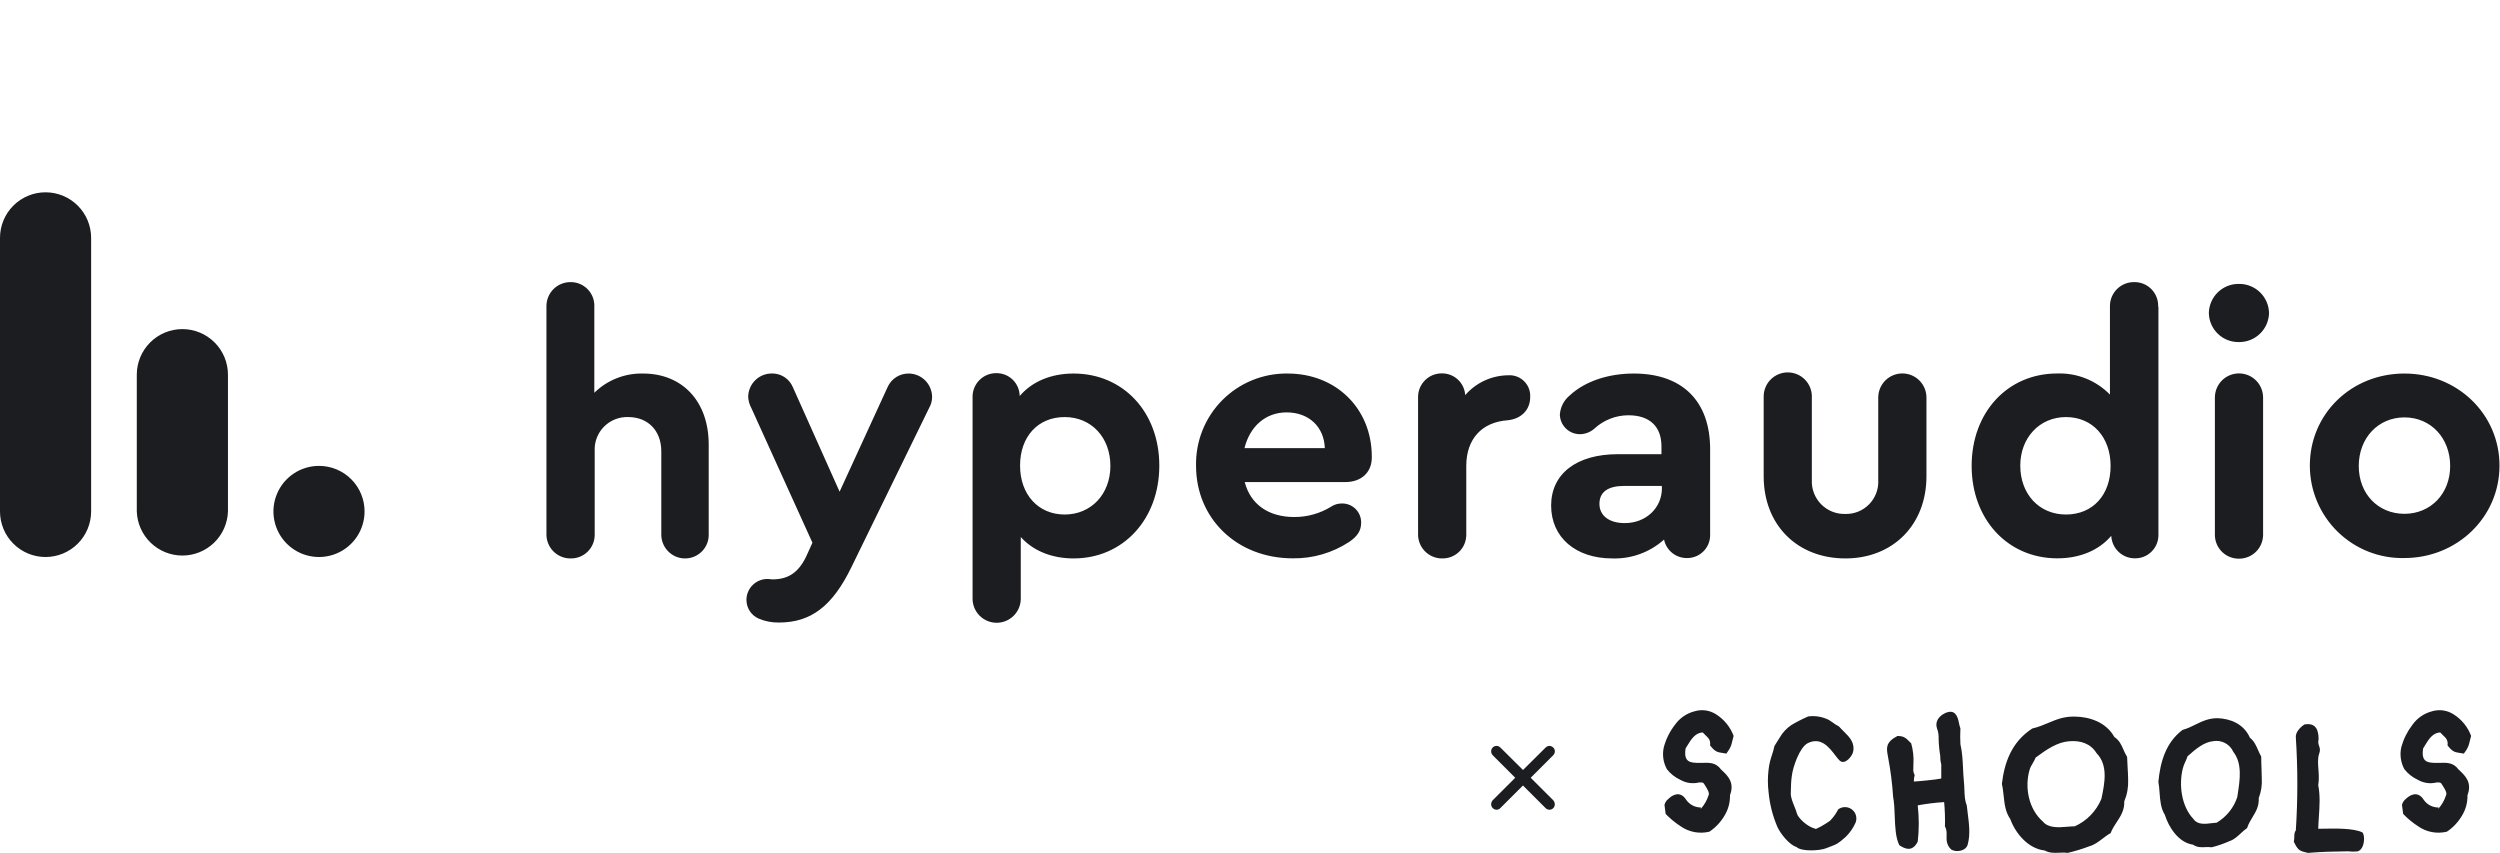 <svg width="806" height="275" viewBox="0 0 806 275" fill="none" xmlns="http://www.w3.org/2000/svg">
<rect x="0" y="0" width="806" height="275" fill="#808080" stroke="none"/>
<g clip-path="url(#clip0_26744_30290)">
<rect width="806" height="275" fill="white"/>
<path fill-rule="evenodd" clip-rule="evenodd" d="M14.69 62C12.76 61.998 10.849 62.377 9.066 63.114C7.283 63.852 5.663 64.934 4.298 66.298C2.934 67.663 1.852 69.283 1.114 71.066C0.377 72.849 -0.002 74.76 7.88823e-06 76.69V164.891C7.88823e-06 168.787 1.548 172.524 4.303 175.279C7.058 178.034 10.794 179.581 14.69 179.581C18.585 179.577 22.319 178.028 25.073 175.274C27.827 172.52 29.376 168.786 29.38 164.891V76.69C29.38 72.794 27.832 69.058 25.078 66.303C22.323 63.548 18.586 62 14.69 62ZM695.786 98.892C695.831 97.891 695.677 96.891 695.334 95.949C694.991 95.008 694.466 94.143 693.787 93.406C693.109 92.668 692.291 92.071 691.382 91.651C690.472 91.23 689.488 90.993 688.487 90.954H688.076C687.062 90.938 686.055 91.122 685.113 91.496C684.17 91.87 683.311 92.425 682.583 93.132C681.856 93.838 681.275 94.681 680.873 95.612C680.472 96.543 680.258 97.544 680.245 98.558V127.208C678.035 124.951 675.379 123.181 672.446 122.011C669.513 120.84 666.368 120.295 663.213 120.411C647.215 120.411 635.657 132.956 635.657 150.201C635.657 167.446 647.291 180.007 663.289 180.007C670.649 180.007 676.747 177.361 680.67 172.753C680.76 174.709 681.601 176.554 683.017 177.905C684.434 179.256 686.316 180.009 688.274 180.007C689.26 180.023 690.24 179.844 691.157 179.48C692.074 179.116 692.91 178.574 693.616 177.886C694.323 177.198 694.886 176.376 695.275 175.469C695.663 174.563 695.867 173.588 695.877 172.601V98.892H695.786ZM666.071 165.88C657.449 165.88 651.336 159.326 651.336 150.11C651.336 141.138 657.555 134.462 666.071 134.462C674.587 134.462 680.457 140.91 680.457 150.232C680.457 159.554 674.724 165.88 666.071 165.88ZM721.912 91.532C719.378 91.475 716.924 92.426 715.091 94.177C713.257 95.928 712.194 98.335 712.134 100.869V100.961C712.159 102.213 712.432 103.449 712.936 104.596C713.441 105.743 714.166 106.78 715.072 107.646C715.978 108.512 717.045 109.191 718.214 109.643C719.382 110.096 720.629 110.313 721.882 110.283C724.391 110.303 726.809 109.338 728.615 107.595C730.421 105.852 731.47 103.47 731.538 100.961C731.498 98.438 730.465 96.034 728.663 94.268C726.86 92.503 724.435 91.52 721.912 91.532ZM594.963 180.038C610.261 180.038 621.089 169.225 621.089 153.562V128.242C621.099 127.222 620.907 126.209 620.526 125.263C620.145 124.316 619.581 123.454 618.866 122.725C618.152 121.996 617.301 121.416 616.362 121.016C615.423 120.616 614.414 120.405 613.394 120.395C612.373 120.385 611.361 120.576 610.414 120.958C609.468 121.339 608.605 121.903 607.877 122.618C607.148 123.332 606.567 124.183 606.168 125.122C605.768 126.061 605.557 127.07 605.547 128.09V154.763C605.625 156.195 605.406 157.628 604.902 158.971C604.399 160.314 603.623 161.537 602.622 162.565C601.622 163.592 600.419 164.401 599.09 164.94C597.762 165.48 596.335 165.737 594.902 165.697C593.463 165.738 592.03 165.482 590.694 164.945C589.358 164.408 588.147 163.601 587.137 162.575C586.127 161.549 585.339 160.326 584.822 158.982C584.306 157.638 584.072 156.202 584.135 154.763V128.242C584.191 127.195 584.034 126.147 583.674 125.162C583.313 124.177 582.758 123.276 582.04 122.511C581.322 121.747 580.457 121.136 579.496 120.714C578.536 120.293 577.5 120.071 576.451 120.061C575.403 120.05 574.363 120.252 573.394 120.655C572.426 121.057 571.549 121.651 570.816 122.401C570.083 123.152 569.51 124.042 569.131 125.02C568.751 125.998 568.574 127.042 568.609 128.09V153.562C568.609 169.21 579.391 180.038 594.963 180.038ZM328.747 127.68C332.67 123.072 338.768 120.426 346.129 120.426C362.127 120.426 373.76 132.85 373.76 150.11C373.76 167.37 362.127 180.038 346.129 180.038C338.997 180.038 333.005 177.513 329.097 173.134V193.085C329.087 194.106 328.876 195.114 328.476 196.053C328.076 196.992 327.496 197.843 326.767 198.558C326.038 199.272 325.176 199.836 324.229 200.218C323.283 200.599 322.27 200.79 321.25 200.78C320.229 200.77 319.221 200.559 318.282 200.159C317.343 199.76 316.492 199.179 315.777 198.45C315.063 197.722 314.499 196.859 314.117 195.913C313.736 194.966 313.545 193.954 313.555 192.933V127.725C313.603 125.722 314.44 123.818 315.884 122.429C317.327 121.039 319.261 120.275 321.265 120.304C323.235 120.292 325.129 121.062 326.531 122.444C327.934 123.827 328.731 125.71 328.747 127.68ZM328.869 150.11C328.869 159.432 334.739 165.88 343.255 165.88C351.771 165.88 357.99 159.326 357.99 150.201C357.99 141.077 351.892 134.462 343.255 134.462C334.617 134.462 328.869 140.788 328.869 150.11ZM500.761 241.002C501.091 241.328 501.279 241.771 501.287 242.235C501.279 242.716 501.082 243.174 500.74 243.512L493.501 250.751L500.74 257.974C501.057 258.327 501.244 258.778 501.272 259.251C501.289 259.611 501.193 259.967 500.998 260.27C500.803 260.573 500.519 260.808 500.184 260.942C499.85 261.076 499.482 261.102 499.132 261.017C498.782 260.932 498.467 260.74 498.231 260.468L491.007 253.245L483.769 260.468C483.611 260.649 483.417 260.795 483.2 260.897C482.983 260.999 482.747 261.055 482.507 261.061C482.033 261.053 481.582 260.858 481.252 260.52C480.922 260.181 480.738 259.725 480.742 259.251C480.77 258.778 480.958 258.327 481.275 257.974L488.513 250.751L481.275 243.512C480.938 243.172 480.747 242.714 480.742 242.235C480.736 241.879 480.839 241.529 481.037 241.234C481.236 240.939 481.521 240.711 481.853 240.584C482.185 240.456 482.549 240.433 482.894 240.519C483.24 240.605 483.55 240.795 483.784 241.064L491.023 248.242L498.246 241.064C498.579 240.71 499.038 240.502 499.523 240.486C499.987 240.49 500.431 240.675 500.761 241.002ZM486.08 135.496C490.46 135.04 493.334 132.15 493.334 128.014C493.389 127.078 493.246 126.142 492.913 125.265C492.58 124.389 492.066 123.593 491.404 122.929C490.742 122.266 489.947 121.75 489.071 121.415C488.196 121.081 487.259 120.935 486.323 120.988C483.677 121.001 481.064 121.579 478.659 122.683C476.254 123.787 474.113 125.392 472.379 127.391C472.269 125.485 471.432 123.695 470.039 122.39C468.646 121.085 466.805 120.365 464.897 120.38C462.885 120.352 460.944 121.121 459.499 122.521C458.054 123.92 457.223 125.836 457.187 127.847V172.1C457.129 174.146 457.887 176.132 459.292 177.62C460.698 179.108 462.637 179.978 464.684 180.038H465.018C466.026 180.052 467.026 179.866 467.961 179.49C468.896 179.114 469.746 178.556 470.464 177.849C471.181 177.141 471.751 176.298 472.139 175.369C472.528 174.439 472.728 173.442 472.728 172.434C472.736 172.297 472.736 172.16 472.728 172.024V150.201C472.728 141.488 477.792 136.074 486.08 135.496ZM546.686 179.4C545.784 179.757 544.821 179.932 543.851 179.916C542.123 179.93 540.445 179.343 539.102 178.255C537.759 177.168 536.836 175.648 536.491 173.955C531.911 178.068 525.916 180.248 519.763 180.038C508.023 180.038 500.085 173.255 500.085 163.006C500.085 152.756 508.251 146.43 521.603 146.43H535.654V143.89C535.654 137.564 531.913 133.884 525.009 133.884C520.96 133.885 517.059 135.405 514.076 138.142C512.819 139.274 511.203 139.925 509.513 139.982H509.437C507.736 140.003 506.095 139.351 504.871 138.17C503.647 136.988 502.938 135.372 502.898 133.671C502.978 132.468 503.305 131.295 503.86 130.224C504.415 129.154 505.185 128.21 506.122 127.451C510.958 122.965 518.44 120.426 526.728 120.426C542.376 120.426 551.348 129.291 551.348 144.833V172.206C551.356 172.353 551.356 172.5 551.348 172.647C551.334 173.617 551.129 174.574 550.745 175.465C550.36 176.356 549.804 177.161 549.107 177.837C548.411 178.512 547.588 179.043 546.686 179.4ZM523.823 168.647C530.621 168.647 535.806 163.812 535.806 157.364L535.761 156.664H523.595C518.425 156.664 515.657 158.626 515.657 162.428C515.657 166.23 518.759 168.647 523.823 168.647ZM288.959 121.562C290.187 120.786 291.618 120.39 293.072 120.426C295.038 120.469 296.912 121.272 298.298 122.667C299.685 124.063 300.477 125.941 300.508 127.908C300.524 129.156 300.203 130.385 299.58 131.466L274.489 182.866C268.39 195.397 261.486 200.704 251.13 200.704C248.88 200.747 246.646 200.312 244.576 199.427C243.398 198.908 242.399 198.056 241.701 196.974C241.004 195.893 240.639 194.631 240.653 193.344V193.161C240.724 191.372 241.502 189.683 242.816 188.466C244.13 187.249 245.873 186.602 247.663 186.668C247.988 186.668 248.275 186.706 248.525 186.74C248.721 186.766 248.894 186.79 249.047 186.79C253.989 186.79 257.335 184.706 259.859 179.536L261.927 174.974L242.249 131.588C241.622 130.453 241.268 129.188 241.215 127.892C241.247 125.897 242.062 123.994 243.485 122.594C244.907 121.195 246.823 120.41 248.819 120.41C250.258 120.376 251.675 120.775 252.884 121.556C254.094 122.337 255.04 123.464 255.601 124.79L270.687 158.52L286.168 124.79C286.759 123.462 287.73 122.339 288.959 121.562ZM415.154 120.426C411.239 120.367 407.352 121.099 403.725 122.578C400.099 124.057 396.809 126.252 394.05 129.031C391.292 131.811 389.122 135.119 387.672 138.756C386.221 142.393 385.519 146.286 385.607 150.201C385.607 167.233 398.837 180.007 416.797 180.007C423.228 180.094 429.539 178.263 434.924 174.745C437.676 172.905 438.832 171.065 438.832 168.526C438.848 167.717 438.703 166.913 438.404 166.161C438.106 165.408 437.66 164.723 437.094 164.146C436.527 163.568 435.851 163.109 435.105 162.796C434.359 162.482 433.558 162.321 432.749 162.321C432.663 162.314 432.577 162.314 432.491 162.321C431.299 162.339 430.138 162.698 429.145 163.355C425.583 165.547 421.48 166.7 417.299 166.686C408.889 166.686 403.141 162.549 401.301 155.417H433.753C438.817 155.417 442.269 152.376 442.269 147.464V147.16C442.238 131.694 430.727 120.426 415.154 120.426ZM401.225 144.468C402.958 137.458 408.022 132.956 414.805 132.956C422.058 132.956 426.894 137.686 427.122 144.468H401.225ZM744.692 150.11C744.692 133.428 758.059 120.426 775.198 120.426C792.291 120.426 805.84 133.534 805.84 150.11C805.84 166.686 792.26 179.916 775.107 179.916C771.142 179.997 767.2 179.286 763.513 177.824C759.827 176.362 756.469 174.18 753.636 171.404C750.804 168.628 748.554 165.315 747.018 161.659C745.482 158.002 744.692 154.076 744.692 150.11ZM760.462 150.232C760.462 159.204 766.682 165.652 775.198 165.652C783.607 165.652 789.934 159.219 789.934 150.232C789.934 141.244 783.714 134.568 775.198 134.568C766.682 134.568 760.462 141.259 760.462 150.232ZM727.405 122.723C728.847 124.196 729.644 126.181 729.622 128.242V172.51C729.59 174.556 728.747 176.506 727.279 177.932C725.81 179.357 723.836 180.142 721.79 180.114H721.516C719.478 180.046 717.55 179.172 716.155 177.684C714.761 176.195 714.015 174.214 714.08 172.176V128.075C714.102 126.014 714.942 124.046 716.415 122.605C717.888 121.163 719.874 120.366 721.935 120.388C723.996 120.41 725.963 121.25 727.405 122.723ZM198.835 121.936C201.533 120.87 204.418 120.356 207.318 120.426C220.092 120.426 228.502 129.504 228.486 143.328V172.099C228.532 173.135 228.366 174.169 227.997 175.137C227.629 176.106 227.067 176.989 226.345 177.732C225.623 178.476 224.756 179.064 223.799 179.46C222.841 179.857 221.813 180.053 220.776 180.038H220.503C218.488 179.935 216.595 179.046 215.23 177.561C213.865 176.076 213.137 174.115 213.203 172.099V145.502C213.203 138.841 208.884 134.462 202.558 134.462C201.103 134.406 199.653 134.656 198.3 135.194C196.947 135.732 195.721 136.547 194.702 137.586C193.682 138.626 192.891 139.867 192.38 141.23C191.868 142.594 191.647 144.049 191.731 145.502V172.023C191.738 172.16 191.738 172.297 191.731 172.434C191.731 173.443 191.53 174.442 191.141 175.372C190.751 176.303 190.18 177.146 189.461 177.854C188.742 178.562 187.889 179.119 186.953 179.494C186.016 179.869 185.014 180.054 184.006 180.038H183.671C181.625 179.978 179.686 179.108 178.28 177.62C176.874 176.132 176.117 174.146 176.174 172.099V98.558C176.206 96.512 177.049 94.562 178.517 93.136C179.985 91.71 181.959 90.926 184.006 90.954H184.31C185.311 90.993 186.295 91.23 187.205 91.651C188.114 92.071 188.932 92.668 189.61 93.405C190.289 94.143 190.814 95.008 191.157 95.949C191.501 96.891 191.654 97.891 191.609 98.892V126.63C193.679 124.598 196.136 123.001 198.835 121.936ZM94.684 152.677C97.1 151.063 99.94 150.201 102.845 150.201C104.775 150.199 106.686 150.578 108.469 151.315C110.253 152.053 111.873 153.135 113.237 154.499C114.602 155.864 115.684 157.484 116.421 159.267C117.159 161.051 117.537 162.962 117.535 164.891C117.535 167.797 116.674 170.637 115.06 173.053C113.446 175.469 111.151 177.351 108.467 178.463C105.783 179.575 102.829 179.866 99.98 179.299C97.13 178.732 94.512 177.333 92.458 175.279C90.403 173.224 89.004 170.607 88.438 167.757C87.871 164.908 88.162 161.954 89.273 159.27C90.385 156.585 92.268 154.291 94.684 152.677ZM58.76 106.101C54.873 106.113 51.149 107.663 48.402 110.413C45.655 113.163 44.109 116.889 44.101 120.776V164.876C44.223 168.692 45.826 172.311 48.569 174.967C51.312 177.624 54.98 179.109 58.798 179.109C62.617 179.109 66.285 177.624 69.028 174.967C71.771 172.311 73.373 168.692 73.496 164.876V120.776C73.492 118.844 73.108 116.933 72.365 115.15C71.622 113.368 70.536 111.749 69.167 110.386C67.799 109.024 66.176 107.944 64.39 107.208C62.604 106.473 60.691 106.097 58.76 106.101ZM558.462 239.038C558.159 240.354 558.007 241.013 556.58 242.965C556.111 242.873 555.703 242.811 555.339 242.756C553.707 242.509 552.934 242.392 551.318 240.303C551.558 238.645 550.809 237.941 549.899 237.086C549.599 236.805 549.282 236.506 548.976 236.152C546.541 236.205 545.188 238.423 543.976 240.411C543.796 240.707 543.618 240.999 543.441 241.277C542.726 245.839 544.946 245.96 548.125 245.96C548.423 245.96 548.731 245.95 549.046 245.94H549.047H549.047C550.998 245.877 553.208 245.805 554.831 248.044C554.958 248.166 555.091 248.291 555.227 248.42L555.233 248.426C556.976 250.071 559.314 252.277 557.751 256.362C557.804 258.674 557.197 260.952 556.002 262.932C554.787 265.01 553.118 266.788 551.12 268.132C549.536 268.519 547.888 268.563 546.286 268.262C544.683 267.96 543.164 267.32 541.829 266.384C540.074 265.251 538.457 263.919 537.008 262.414L536.628 259.495C536.824 258.713 537.28 258.022 537.921 257.533C538.955 256.499 541.631 254.674 543.638 257.868C544.178 258.643 544.9 259.273 545.741 259.702C546.581 260.132 547.515 260.348 548.459 260.331C548.322 260.392 548.322 260.59 548.322 260.787C549.442 259.549 550.287 258.087 550.801 256.499C551.304 255.732 550.402 254.315 549.78 253.339C549.612 253.076 549.465 252.844 549.372 252.667C549.258 252.517 549.106 252.402 548.932 252.332C548.758 252.262 548.568 252.241 548.383 252.271H547.744C545.712 252.768 543.566 252.463 541.753 251.42C540.048 250.641 538.556 249.462 537.404 247.983C536.206 245.797 535.86 243.246 536.43 240.82C537.139 238.226 538.353 235.796 540.004 233.673C541.525 231.52 543.762 229.978 546.315 229.324C547.475 228.972 548.697 228.877 549.897 229.045C551.097 229.213 552.246 229.64 553.265 230.297C555.857 231.935 557.844 234.375 558.922 237.247C558.703 237.993 558.572 238.559 558.462 239.038ZM592.636 260.939C591.954 262.307 591.055 263.555 589.975 264.635C588.454 265.745 585.093 267.676 585.23 267.174C582.554 266.52 579.634 263.601 579.314 262.232C579.171 261.64 578.864 260.875 578.534 260.054C577.958 258.618 577.314 257.012 577.353 255.86C577.367 255.435 577.375 255.022 577.382 254.611V254.608C577.407 253.269 577.432 251.932 577.687 250.142C578.007 247.283 580.212 240.912 582.812 239.604C587.061 237.486 589.7 240.926 591.651 243.469C592.151 244.121 592.606 244.714 593.031 245.139C594.78 246.888 597.183 243.71 597.441 242.402C598.066 239.422 596.288 237.657 594.382 235.764C593.876 235.262 593.361 234.751 592.879 234.205C591.984 233.749 591.51 233.403 590.992 233.025C590.631 232.761 590.248 232.481 589.686 232.137C587.622 231.087 585.292 230.679 582.995 230.966C581.117 231.776 579.293 232.705 577.535 233.749C576.015 234.776 574.746 236.132 573.825 237.718L572.076 240.516C571.891 241.521 571.606 242.396 571.308 243.31L571.308 243.311C570.871 244.652 570.407 246.077 570.19 248.12C569.894 250.534 569.894 252.975 570.19 255.389C570.547 259.318 571.533 263.163 573.11 266.779C574.083 268.786 576.82 272.36 579.193 273.075C580.714 274.595 586.675 274.322 588.743 273.47C589.37 273.22 589.877 273.028 590.304 272.866C592.32 272.103 592.542 272.019 595.115 269.76C596.436 268.449 597.499 266.901 598.247 265.197C598.534 264.456 598.572 263.641 598.355 262.876C598.138 262.111 597.678 261.437 597.044 260.956C596.411 260.475 595.638 260.214 594.843 260.211C594.048 260.208 593.273 260.464 592.636 260.939ZM632.879 247.635C632.945 249.011 633.011 250.39 633.148 251.77C633.254 252.778 633.289 253.736 633.323 254.645C633.393 256.493 633.454 258.139 634.076 259.586C634.173 260.434 634.275 261.244 634.373 262.024C634.863 265.898 635.256 269.013 634.395 272.254C633.802 274.474 630.578 274.854 629.057 273.881C627.512 272.371 627.546 270.861 627.578 269.428C627.602 268.394 627.624 267.399 627.05 266.475C627.122 263.846 627.036 261.216 626.792 258.598C623.935 258.778 621.091 259.128 618.276 259.647C618.725 263.532 618.725 267.456 618.276 271.341C616.451 274.991 613.881 273.485 612.36 272.512C611.12 270.125 610.983 266.464 610.853 262.968V262.967C610.77 260.761 610.69 258.622 610.338 256.91C610.068 252.611 609.524 248.334 608.71 244.105L608.696 244.023L608.671 243.877L608.626 243.628C608.193 241.198 607.852 239.291 611.752 237.277C613.83 237.277 614.507 237.972 615.696 239.191L615.698 239.193C615.848 239.347 616.006 239.509 616.177 239.68C616.782 241.835 617.024 244.076 616.892 246.31C616.892 246.769 616.875 247.141 616.861 247.462C616.82 248.417 616.798 248.916 617.287 249.884C617.109 250.564 617.022 251.264 617.029 251.967C618.458 251.906 624.495 251.329 625.864 250.994V246.432C625.631 245.565 625.523 244.668 625.545 243.771C625.235 241.92 625.057 240.05 625.012 238.174C625.071 237.046 624.895 235.917 624.495 234.859C623.72 232.654 625.149 230.769 627.233 229.856C630.152 228.609 631.126 230.632 631.582 233.171C631.694 233.744 631.847 234.308 632.038 234.859C631.947 236.551 631.947 238.247 632.038 239.938C632.633 242.479 632.756 245.051 632.879 247.635ZM681.659 237.596C678.983 232.776 673.599 231.088 668.915 231.027C665.415 230.942 662.887 232.005 660.304 233.09C658.713 233.759 657.101 234.436 655.229 234.859C648.462 239.224 646.196 245.976 645.405 252.743C645.707 254.031 645.846 255.335 645.984 256.627C646.262 259.24 646.535 261.808 648.143 264.118C649.663 268.406 653.739 273.607 659.198 274.2C660.833 275.06 662.312 274.989 663.831 274.916C664.728 274.873 665.639 274.829 666.604 274.976C668.991 274.416 671.338 273.7 673.63 272.831C675.213 272.396 676.508 271.409 677.822 270.408C678.666 269.764 679.518 269.115 680.458 268.604C680.977 267.255 681.722 266.124 682.452 265.014C683.73 263.07 684.964 261.195 684.868 258.339C685.779 256.182 686.205 253.851 686.115 251.511C686.115 250.259 686.037 248.97 685.954 247.599C685.886 246.473 685.814 245.291 685.78 244.029C685.284 243.254 684.934 242.45 684.59 241.663C683.924 240.135 683.285 238.671 681.659 237.596ZM677.492 257.548C675.864 261.482 672.797 264.648 668.915 266.399C668.229 266.399 667.445 266.465 666.615 266.534C663.772 266.773 660.402 267.056 658.635 264.878C654.073 260.924 652.659 253.898 654.347 248.15C654.562 247.406 654.966 246.72 655.373 246.029C655.714 245.45 656.058 244.866 656.294 244.242C659.867 241.581 663.258 239.3 667.03 238.98C670.801 238.661 673.979 239.695 675.926 242.812C679.724 246.714 678.539 252.467 677.576 257.143L677.492 257.548ZM714.917 231.544C718.947 231.681 723.372 233.293 725.379 237.855C726.727 238.904 727.371 240.377 728.015 241.847C728.322 242.55 728.63 243.253 729.014 243.907C729.014 245.261 729.063 246.508 729.111 247.703V247.705V247.706C729.154 248.806 729.196 249.862 729.196 250.918C729.335 253.087 729.003 255.261 728.223 257.29C728.347 259.932 727.3 261.659 726.212 263.455C725.559 264.533 724.891 265.636 724.452 266.977C723.733 267.452 723.073 268.066 722.408 268.683C721.327 269.687 720.236 270.701 718.871 271.143C717 271.981 715.062 272.658 713.077 273.166C712.311 273.049 711.607 273.084 710.921 273.119C709.644 273.183 708.428 273.244 706.994 272.314C702.31 271.66 699.117 266.536 697.946 262.688C696.626 260.626 696.439 258.11 696.251 255.589C696.162 254.392 696.073 253.194 695.862 252.043C696.455 245.778 698.204 239.406 703.664 235.315C705.208 234.892 706.53 234.242 707.836 233.6C709.951 232.561 712.021 231.544 714.917 231.544ZM714.658 265.228C717.843 263.346 720.225 260.358 721.349 256.833H721.319C721.361 256.557 721.404 256.277 721.447 255.994L721.448 255.992L721.448 255.991C722.149 251.426 722.961 246.139 720.026 242.402C719.48 241.171 718.534 240.162 717.341 239.538C716.148 238.914 714.779 238.712 713.457 238.965C710.659 239.269 708.058 241.292 705.26 243.831C705.07 244.442 704.811 245.012 704.554 245.579L704.553 245.58C704.233 246.284 703.917 246.981 703.74 247.74C702.432 252.94 703.223 259.89 707.176 264.057C708.471 265.969 710.959 265.656 713.102 265.388L713.103 265.388L713.109 265.387C713.656 265.318 714.182 265.253 714.658 265.228ZM748.965 267.174C748.509 267.144 748.052 267.144 747.596 267.174H747.399C747.437 265.863 747.523 264.556 747.609 263.255C747.835 259.847 748.059 256.472 747.399 253.138C747.547 252.213 747.608 251.276 747.581 250.34C747.581 249.651 747.523 248.898 747.463 248.123V248.122C747.324 246.334 747.177 244.43 747.718 242.934C748.126 241.808 747.908 241.181 747.684 240.537C747.482 239.956 747.275 239.361 747.52 238.372C747.52 235.331 746.608 232.913 742.958 233.567C741.438 234.54 740.039 236.167 740.175 237.733C740.822 247.709 740.822 257.716 740.175 267.691C739.703 268.331 739.688 269.089 739.672 269.862C739.662 270.358 739.652 270.86 739.521 271.341C740.885 274.25 741.464 274.382 744.056 274.969L744.084 274.976C748.646 274.595 752.219 274.519 757.101 274.459C758.136 274.588 759.183 274.588 760.218 274.459C762.423 273.607 762.56 269.379 761.648 268.376C758.847 266.983 752.863 267.099 749.44 267.165C749.276 267.168 749.117 267.172 748.965 267.174ZM796.225 239.051C795.928 240.358 795.777 241.02 794.344 242.965C793.871 242.873 793.461 242.812 793.094 242.757C791.443 242.509 790.675 242.394 789.082 240.303C789.322 238.645 788.573 237.941 787.663 237.087C787.363 236.805 787.046 236.506 786.74 236.152C784.313 236.205 782.973 238.408 781.767 240.391C781.583 240.694 781.401 240.992 781.22 241.277C780.505 245.839 782.71 245.96 785.904 245.96C786.2 245.96 786.506 245.95 786.82 245.94C788.762 245.877 790.971 245.805 792.595 248.044C792.726 248.171 792.864 248.3 793.006 248.434C794.75 250.078 797.09 252.283 795.515 256.362C795.576 258.675 794.968 260.955 793.766 262.932C792.555 265.014 790.886 266.793 788.884 268.132C787.3 268.519 785.652 268.563 784.05 268.262C782.447 267.96 780.928 267.32 779.593 266.384C777.84 265.255 776.227 263.923 774.787 262.415L774.392 259.495C774.588 258.713 775.044 258.022 775.685 257.533C776.734 256.499 779.395 254.674 781.418 257.868C781.953 258.643 782.672 259.274 783.51 259.704C784.349 260.134 785.281 260.35 786.223 260.331C786.19 260.364 786.175 260.437 786.156 260.528C786.14 260.605 786.121 260.696 786.086 260.787C787.206 259.549 788.051 258.088 788.565 256.499C789.087 255.723 788.157 254.278 787.528 253.301C787.368 253.054 787.228 252.836 787.135 252.667C787.024 252.519 786.875 252.404 786.704 252.334C786.532 252.264 786.345 252.243 786.162 252.271H785.508C783.481 252.769 781.34 252.464 779.532 251.42C777.823 250.64 776.326 249.461 775.167 247.983C773.977 245.795 773.631 243.247 774.194 240.82C774.915 238.231 776.129 235.804 777.768 233.673C779.291 231.523 781.527 229.982 784.079 229.324C785.238 228.971 786.461 228.875 787.661 229.043C788.861 229.211 790.011 229.639 791.029 230.297C793.629 231.926 795.618 234.37 796.686 237.247C796.464 238 796.335 238.57 796.225 239.051Z" fill="#1C1D21"/>
</g>
<defs>
<clipPath id="clip0_26744_30290">
<rect width="806" height="275" fill="white"/>
</clipPath>
</defs>
</svg>
